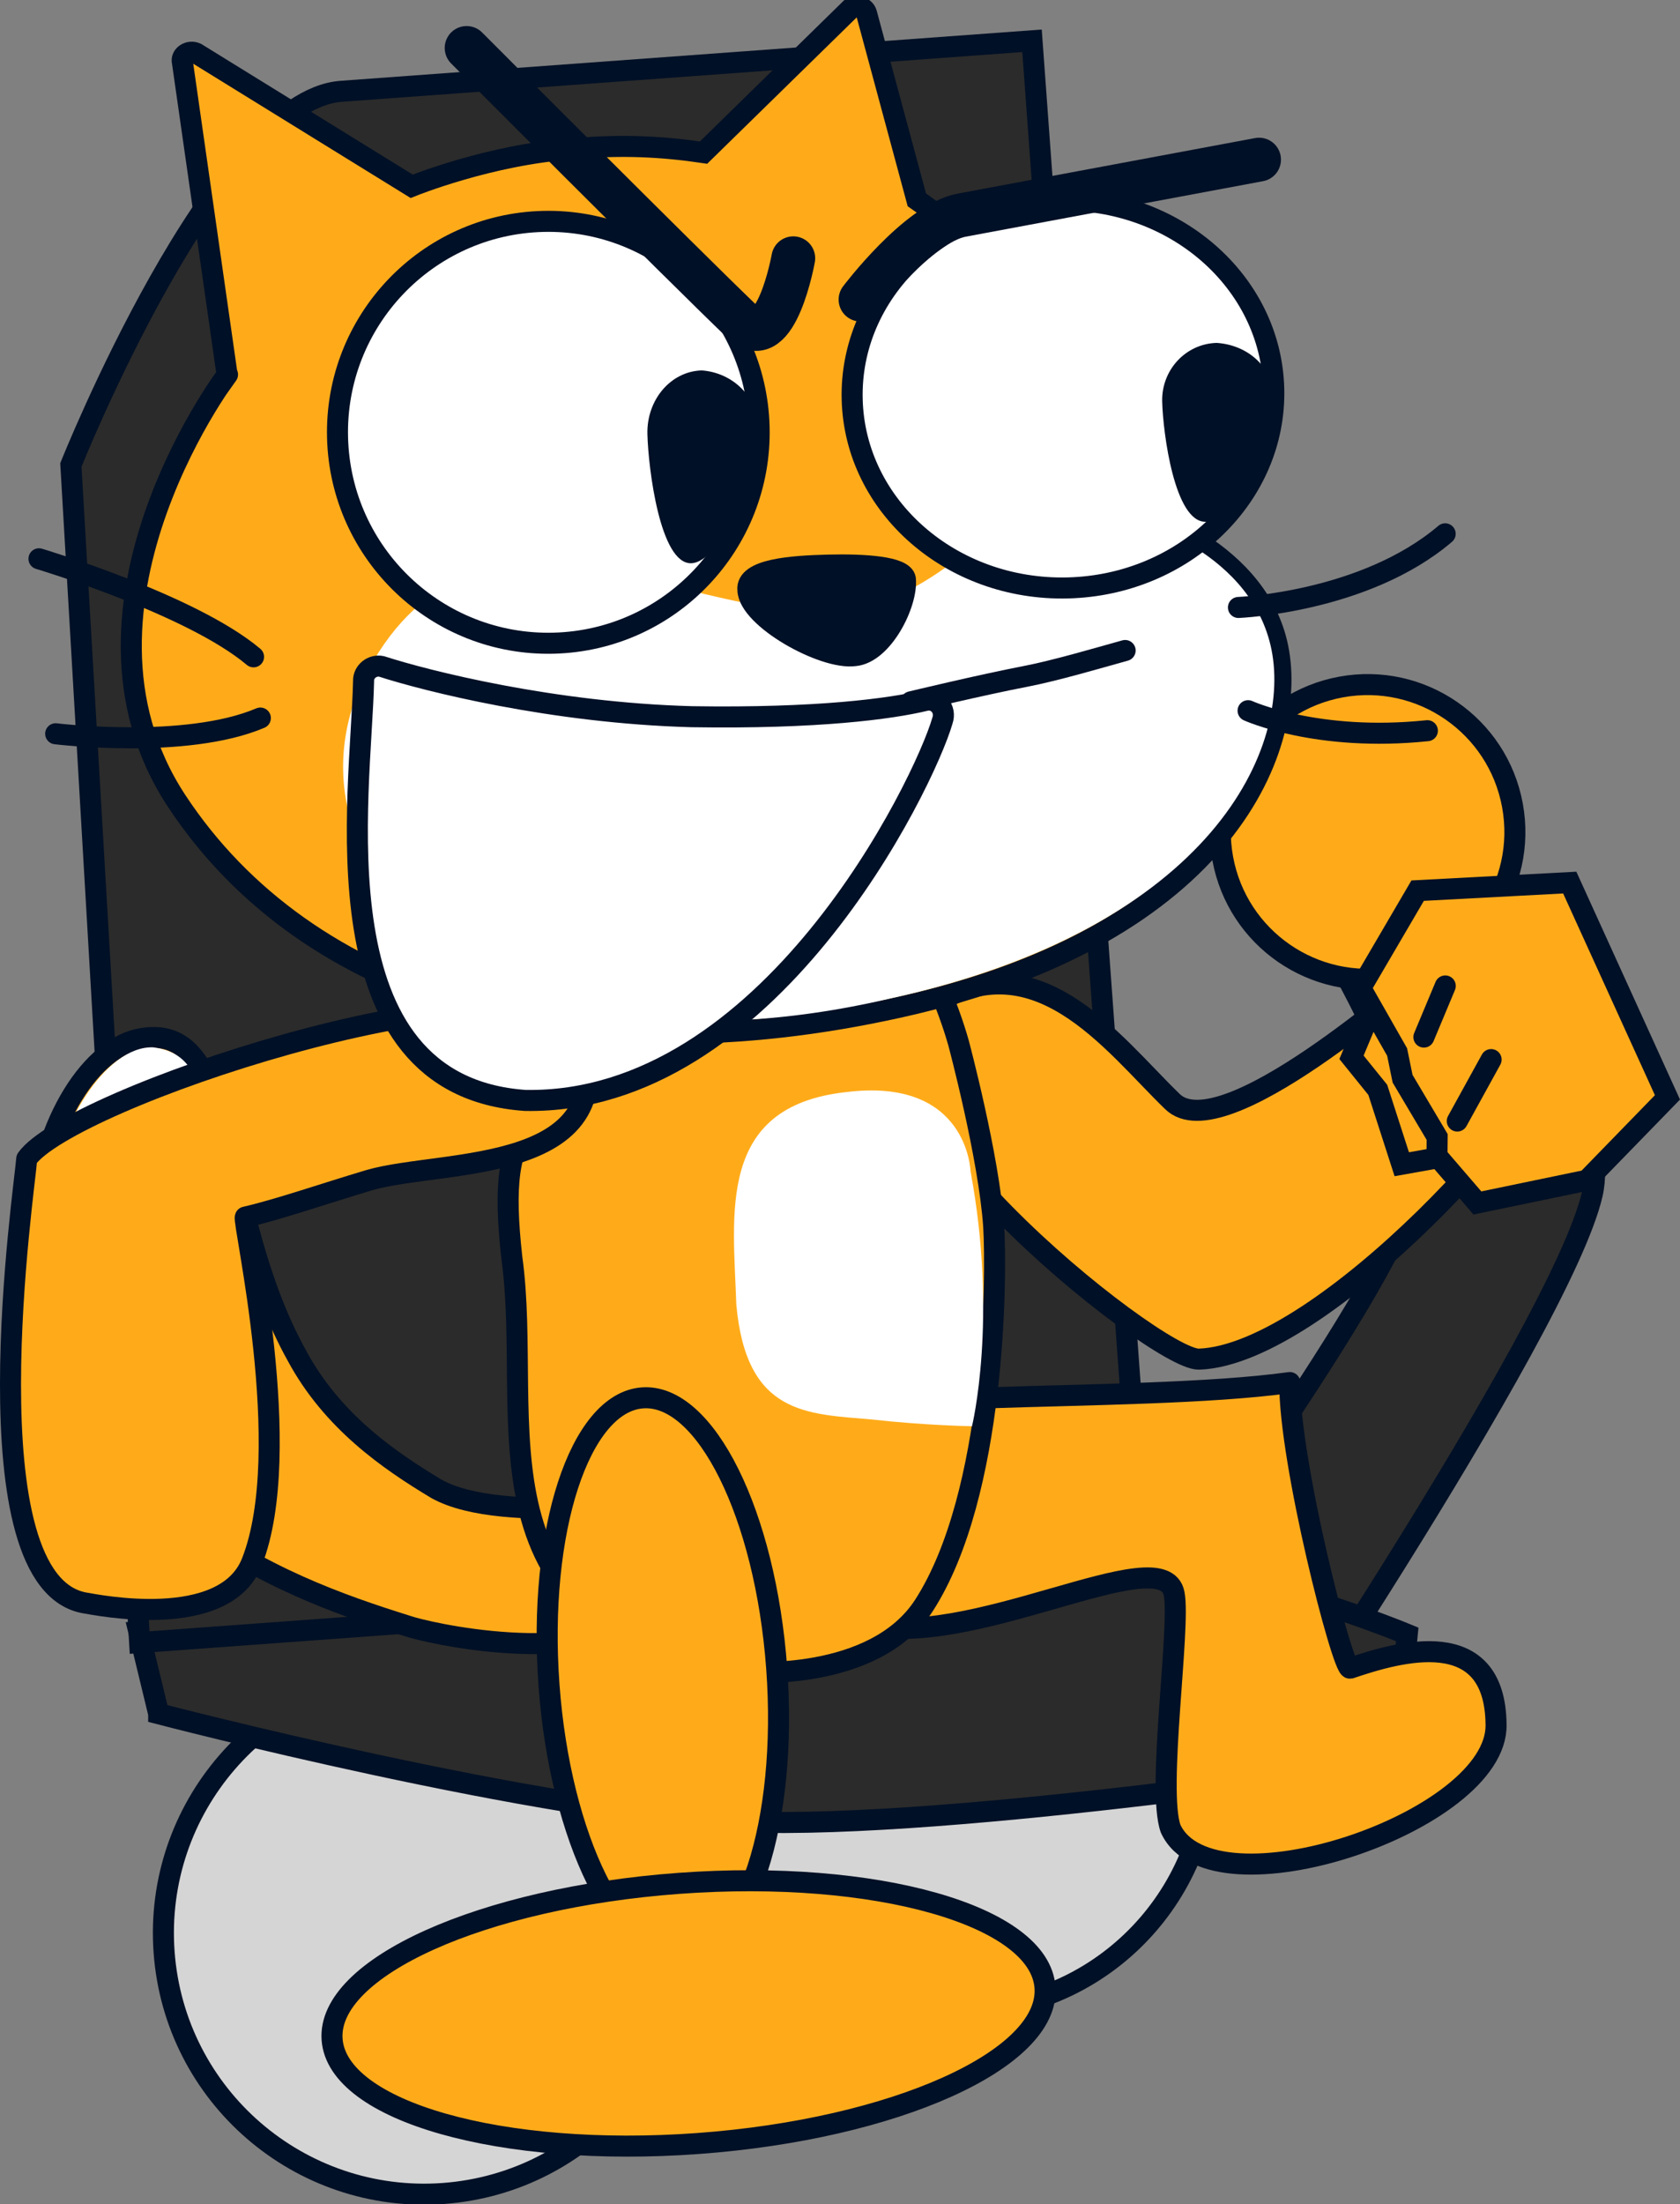 <svg version="1.1" xmlns="http://www.w3.org/2000/svg" xmlns:xlink="http://www.w3.org/1999/xlink" width="95.874" height="125.711" viewBox="0,0,95.874,125.711"><rect x="0" y="0" width="95.874" height="125.711" fill="#808080" stroke="none"/><g transform="translate(-190.244,-108.598)"><g stroke-miterlimit="10"><path d="M230.82,210.091c-0.573,-7.834 5.314,-14.65 13.149,-15.222c7.834,-0.573 14.65,5.314 15.222,13.149c0.573,7.834 -5.314,14.65 -13.149,15.222c-7.834,0.573 -14.65,-5.314 -15.222,-13.149z" fill="#d5d5d5" fill-rule="nonzero" stroke="#001026" stroke-width="1.2" stroke-linecap="butt" stroke-linejoin="miter"/><path d="M199.609,219.946c-0.599,-8.2 5.562,-15.333 13.762,-15.933c8.2,-0.599 15.333,5.562 15.933,13.762c0.599,8.2 -5.562,15.333 -13.762,15.933c-8.2,0.599 -15.333,-5.562 -15.933,-13.762z" fill="#d5d5d5" fill-rule="nonzero" stroke="#001026" stroke-width="1.2" stroke-linecap="butt" stroke-linejoin="miter"/><path d="M252.898,204.72c0,0 15.751,-21.168 17.748,-27.446c2.233,-7.02 -10.627,-23.993 -10.627,-23.993l10.251,-3.503c0,0 12.408,20.088 10.843,26.921c-1.788,7.806 -21.067,36.205 -21.067,36.205z" fill="#2b2b2b" fill-rule="nonzero" stroke="#001026" stroke-width="1.2" stroke-linecap="butt" stroke-linejoin="miter"/><path d="M199.299,206.344l-1.133,-4.681c0,0 44.389,-3.694 57.105,-3.666c6.096,0.013 15.282,3.822 15.282,3.822l-0.702,7.24c0,0 -25.106,3.915 -37.15,3.452c-11.442,-0.44 -33.402,-6.166 -33.402,-6.166z" fill="#2b2b2b" fill-rule="nonzero" stroke="#001026" stroke-width="1.2" stroke-linecap="butt" stroke-linejoin="miter"/><path d="M198.212,202.285l-3.924,-67.165c0,0 8.307,-20.793 15.428,-21.314c10.576,-0.773 39.423,-2.881 39.423,-2.881l6.371,87.172z" fill="#2b2b2b" fill-rule="nonzero" stroke="#001026" stroke-width="1.2" stroke-linecap="butt" stroke-linejoin="miter"/><path d="M267.292,203.748c2.786,-0.943 8.271,-2.542 8.329,3.214c0.114,5.565 -16.227,11.022 -18.572,5.94c-0.799,-2.221 0.576,-11.515 0.2,-13.401c-0.602,-3.249 -11.905,3.448 -17.887,1.671c-2.762,-0.821 -2.675,-10.4 -2.949,-11.141c-0.866,-2.345 18.48,-1.329 27.437,-2.576c-0.048,4.476 3.002,16.37 3.442,16.293z" fill="#ffab19" fill-rule="evenodd" stroke="#001026" stroke-width="1.2" stroke-linecap="round" stroke-linejoin="round"/><path d="M279.476,167.435c-0.446,3.755 -13.73,18.441 -20.808,18.685c-2.489,0.086 -21.867,-15.533 -15.644,-19.906c6.223,-4.373 10.705,1.908 14.116,5.203c2.834,2.818 13.654,-6.914 14.508,-7.438c1.747,-1.181 3.135,-0.52 4.85,0.545c1.161,0.72 3.108,1.275 2.978,2.911z" fill="#ffab19" fill-rule="evenodd" stroke="#001026" stroke-width="1.2" stroke-linecap="round" stroke-linejoin="round"/><g fill-rule="evenodd"><path d="M229.563,194.821c0.811,0.833 2.514,2.666 -1.888,5.814c-4.402,3.148 -13.174,1.056 -14.156,0.713c-3.849,-1.204 -8.515,-2.829 -13.074,-6.345c-13.269,-10.131 -7.787,-26.259 -2.1,-27.17c5.564,-0.953 4.186,9.721 8.844,18.09c2.006,3.728 5.224,5.951 7.957,7.592c3.918,2.191 13.525,0.306 14.416,1.305z" fill="#ffab19" stroke="#001026" stroke-width="1.2" stroke-linecap="round" stroke-linejoin="round"/><path d="M202.577,174.265c0.809,4 2.99,9.992 2.99,9.992c0,0 -4.158,-2.688 -7.464,-1.499c-2.644,0.869 -3.094,3.741 -3.148,4.687c-1.04,-2.152 -2.235,-5.047 -1.965,-9.773c0.27,-4.725 3.294,-9.455 6.007,-9.336c2.627,0.365 2.599,2.42 3.58,5.929z" fill="#ffffff" stroke="none" stroke-width="1" stroke-linecap="butt" stroke-linejoin="miter"/></g><g fill-rule="evenodd"><path d="M232.807,203.968c-16.403,-2.265 -12.053,-14.299 -13.356,-23.657c-0.904,-8.198 0.978,-8.276 8.477,-12.99c4.091,-2.915 6.503,-4.622 8.78,-7.082c3.459,-3.623 7.017,3.516 8.24,7.855c0,0 1.736,6.493 2.003,10.441c0.174,2.837 0.125,15.251 -3.968,21.616c-2.842,4.419 -10.176,3.817 -10.176,3.817z" fill="#ffab19" stroke="#001026" stroke-width="1.2" stroke-linecap="round" stroke-linejoin="round"/><path d="M245.714,189.946c0,0 -2.663,-0.041 -5.696,-0.383c-3.726,-0.326 -7.188,-0.245 -7.754,-6.559c-0.168,-5.154 -1.143,-11.287 6.232,-12.112c6.985,-0.885 7.133,4.51 7.133,4.51c1.577,8.423 0.085,14.544 0.085,14.544z" fill="#ffffff" stroke="none" stroke-width="1" stroke-linecap="butt" stroke-linejoin="miter"/></g><path d="M260.023,157.568c-0.838,-4.566 2.184,-8.946 6.749,-9.784c4.566,-0.838 8.946,2.184 9.784,6.749c0.838,4.566 -2.184,8.946 -6.749,9.784c-4.566,0.838 -8.946,-2.184 -9.784,-6.749z" fill="#ffab19" fill-rule="nonzero" stroke="#001026" stroke-width="1.2" stroke-linecap="butt" stroke-linejoin="miter"/><path d="M238.789,109.088c0.295,-0.208 0.797,-0.12 0.907,0.277l2.87,10.631c0,0 6.517,4.537 8.5,7.787c3.338,5.417 3.552,9.913 3.552,9.913c0,0 7.151,1.92 8.495,7.587c1.344,5.668 -2.781,16.576 -21.482,20.75c-18.7,4.175 -33.925,-0.542 -41.311,-11.758c-7.386,-11.217 3.466,-25.096 2.887,-24.281l-2.552,-17.841c-0.11,-0.397 0.382,-0.71 0.787,-0.52l12.296,7.591c0,0 4.456,-1.813 9.149,-2.132c2.794,-0.271 5.198,-0.132 7.508,0.21z" fill="#ffab19" fill-rule="evenodd" stroke="#001026" stroke-width="1.2" stroke-linecap="butt" stroke-linejoin="miter"/><path d="M254.462,138.101c0,0 6.943,1.625 8.287,7.293c1.344,5.668 -3.194,16.086 -21.697,20.155c-24.066,5.611 -35.926,-8.494 -29.497,-19.26c6.427,-10.866 18.154,-2.06 26.536,-2.872c7.185,-0.682 7.825,-7 16.371,-5.316z" fill="#ffffff" fill-rule="evenodd" stroke="none" stroke-width="1" stroke-linecap="butt" stroke-linejoin="miter"/><path d="M209.507,133.56c-0.168,-6.643 5.081,-12.165 11.724,-12.333c6.643,-0.168 12.165,5.081 12.333,11.724c0.168,6.643 -5.081,12.165 -11.724,12.333c-6.643,0.168 -12.165,-5.081 -12.333,-11.724z" fill="#ffffff" fill-rule="nonzero" stroke="#001026" stroke-width="1.2" stroke-linecap="butt" stroke-linejoin="miter"/><path d="M272.717,139.046c-4.602,3.918 -11.798,4.2 -11.798,4.2" fill="none" fill-rule="evenodd" stroke="#001026" stroke-width="1.2" stroke-linecap="round" stroke-linejoin="round"/><path d="M271.701,150.275c-6.285,0.659 -10.232,-1.141 -10.232,-1.141" fill="none" fill-rule="evenodd" stroke="#001026" stroke-width="1.2" stroke-linecap="round" stroke-linejoin="round"/><path d="M237.491,140.831c2.099,-0.053 4.304,0.091 4.421,0.788c0.135,1.397 -1.293,4.234 -2.89,4.375c-1.794,0.245 -6.056,-2.147 -6.097,-3.747c-0.13,-1.197 2.566,-1.365 4.566,-1.416z" fill="#001026" fill-rule="evenodd" stroke="#001026" stroke-width="1.2" stroke-linecap="round" stroke-linejoin="round"/><path d="M192.468,140.47c0,0 8.668,2.582 12.245,5.592" fill="none" fill-rule="evenodd" stroke="#001026" stroke-width="1.2" stroke-linecap="round" stroke-linejoin="round"/><path d="M205.102,149.554c-4.256,1.808 -11.681,0.896 -11.681,0.896" fill="none" fill-rule="evenodd" stroke="#001026" stroke-width="1.2" stroke-linecap="round" stroke-linejoin="round"/><path d="M233.581,133.196c0.049,1.953 -2.118,7.483 -3.893,7.528c-1.775,0.045 -2.449,-5.413 -2.498,-7.366c-0.049,-1.953 1.331,-3.587 3.106,-3.632c1.78,0.133 3.236,1.517 3.286,3.47" fill="#001026" fill-rule="evenodd" stroke="none" stroke-width="1" stroke-linecap="butt" stroke-linejoin="miter"/><path d="M235.515,123.329c0,0 -0.979,5.48 -2.869,3.666c-3.585,-3.44 -15.773,-15.661 -15.773,-15.661" fill="none" fill-rule="nonzero" stroke="#001026" stroke-width="2.5" stroke-linecap="round" stroke-linejoin="miter"/><path d="M238.876,131.379c-0.155,-6.107 5.106,-11.194 11.749,-11.362c6.643,-0.168 12.154,4.646 12.309,10.753c0.155,6.107 -5.106,11.194 -11.749,11.362c-6.643,0.168 -12.154,-4.646 -12.309,-10.753z" fill="#ffffff" fill-rule="nonzero" stroke="#001026" stroke-width="1.2" stroke-linecap="butt" stroke-linejoin="miter"/><path d="M262.959,131.339c0.045,1.795 -2.131,6.975 -3.906,7.02c-1.775,0.045 -2.44,-5.063 -2.486,-6.858c-0.045,-1.795 1.338,-3.3 3.113,-3.345c1.78,0.118 3.233,1.388 3.278,3.183" fill="#001026" fill-rule="evenodd" stroke="none" stroke-width="1" stroke-linecap="butt" stroke-linejoin="miter"/><path d="M239.352,125.686c0,0 3.281,-4.349 5.772,-4.816c4.194,-0.786 16.972,-3.167 16.972,-3.167" fill="none" fill-rule="nonzero" stroke="#001026" stroke-width="2.5" stroke-linecap="round" stroke-linejoin="miter"/><path d="M191.769,174.695c2.434,-3.459 26.804,-11.509 31.543,-7.51c2.868,8.521 -7.706,7.483 -12,8.727c-2.586,0.774 -5.221,1.684 -7.066,2.105c-0.199,0.164 2.881,13.295 0.373,19.675c-1.557,3.962 -8.931,2.427 -9.466,2.345c-6.881,-1.056 -3.482,-23.805 -3.384,-25.342z" fill="#ffab19" fill-rule="evenodd" stroke="#001026" stroke-width="1.2" stroke-linecap="round" stroke-linejoin="round"/><path d="M234.569,203.756c0.642,8.783 -1.747,16.115 -5.335,16.377c-3.589,0.262 -7.018,-6.645 -7.66,-15.427c-0.642,-8.783 1.747,-16.115 5.335,-16.377c3.589,-0.262 7.018,6.645 7.66,15.427z" fill="#ffab19" fill-rule="nonzero" stroke="#001026" stroke-width="1.2" stroke-linecap="butt" stroke-linejoin="miter"/><g stroke="#001026" stroke-width="1.2" stroke-linecap="round"><g fill="#ffffff" fill-rule="evenodd" stroke-linejoin="round"><path d="M210.992,147.443c-0.021,-0.528 0.492,-0.946 1.025,-0.835c2.547,0.825 9.764,2.656 17.711,2.869c7.149,0.113 11.361,-0.451 13.326,-0.926c0.655,-0.158 1.21,0.481 0.972,1.152c-1.047,3.614 -9.908,21.903 -23.81,21.661c-12.074,-0.844 -9.364,-17.433 -9.224,-23.922z"/></g><path d="M254.453,145.701c-1.592,0.442 -3.989,1.151 -5.718,1.483c-2.488,0.478 -6.503,1.443 -6.503,1.443" fill="none" fill-rule="nonzero" stroke-linejoin="miter"/></g><g fill-rule="nonzero" stroke="#001026" stroke-width="1.2" stroke-linecap="round" stroke-linejoin="miter"><path d="M273.987,174.334l-3.747,0.669l-1.369,-4.242l-1.5,-1.857l1.831,-4.374z" fill="#ffab19"/><path d="M279.826,158.938l5.576,12.251l-4.599,4.727l-6.247,1.296l-2.306,-2.678l0.01,-1.084l-1.974,-3.326l-0.311,-1.521l-2.08,-3.652l3.251,-5.553z" fill="#ffab19"/><path d="M272.722,164.834l-1.22,2.916" fill="none"/><path d="M273.408,172.539l1.931,-3.505" fill="none"/></g><path d="M249.88,221.952c0.299,4.098 -8.565,8.085 -19.8,8.906c-11.235,0.821 -20.585,-1.835 -20.884,-5.933c-0.299,-4.098 8.565,-8.085 19.8,-8.906c11.235,-0.821 20.585,1.835 20.884,5.933z" fill="#ffab19" fill-rule="nonzero" stroke="#001026" stroke-width="1.2" stroke-linecap="butt" stroke-linejoin="miter"/></g></g></svg>